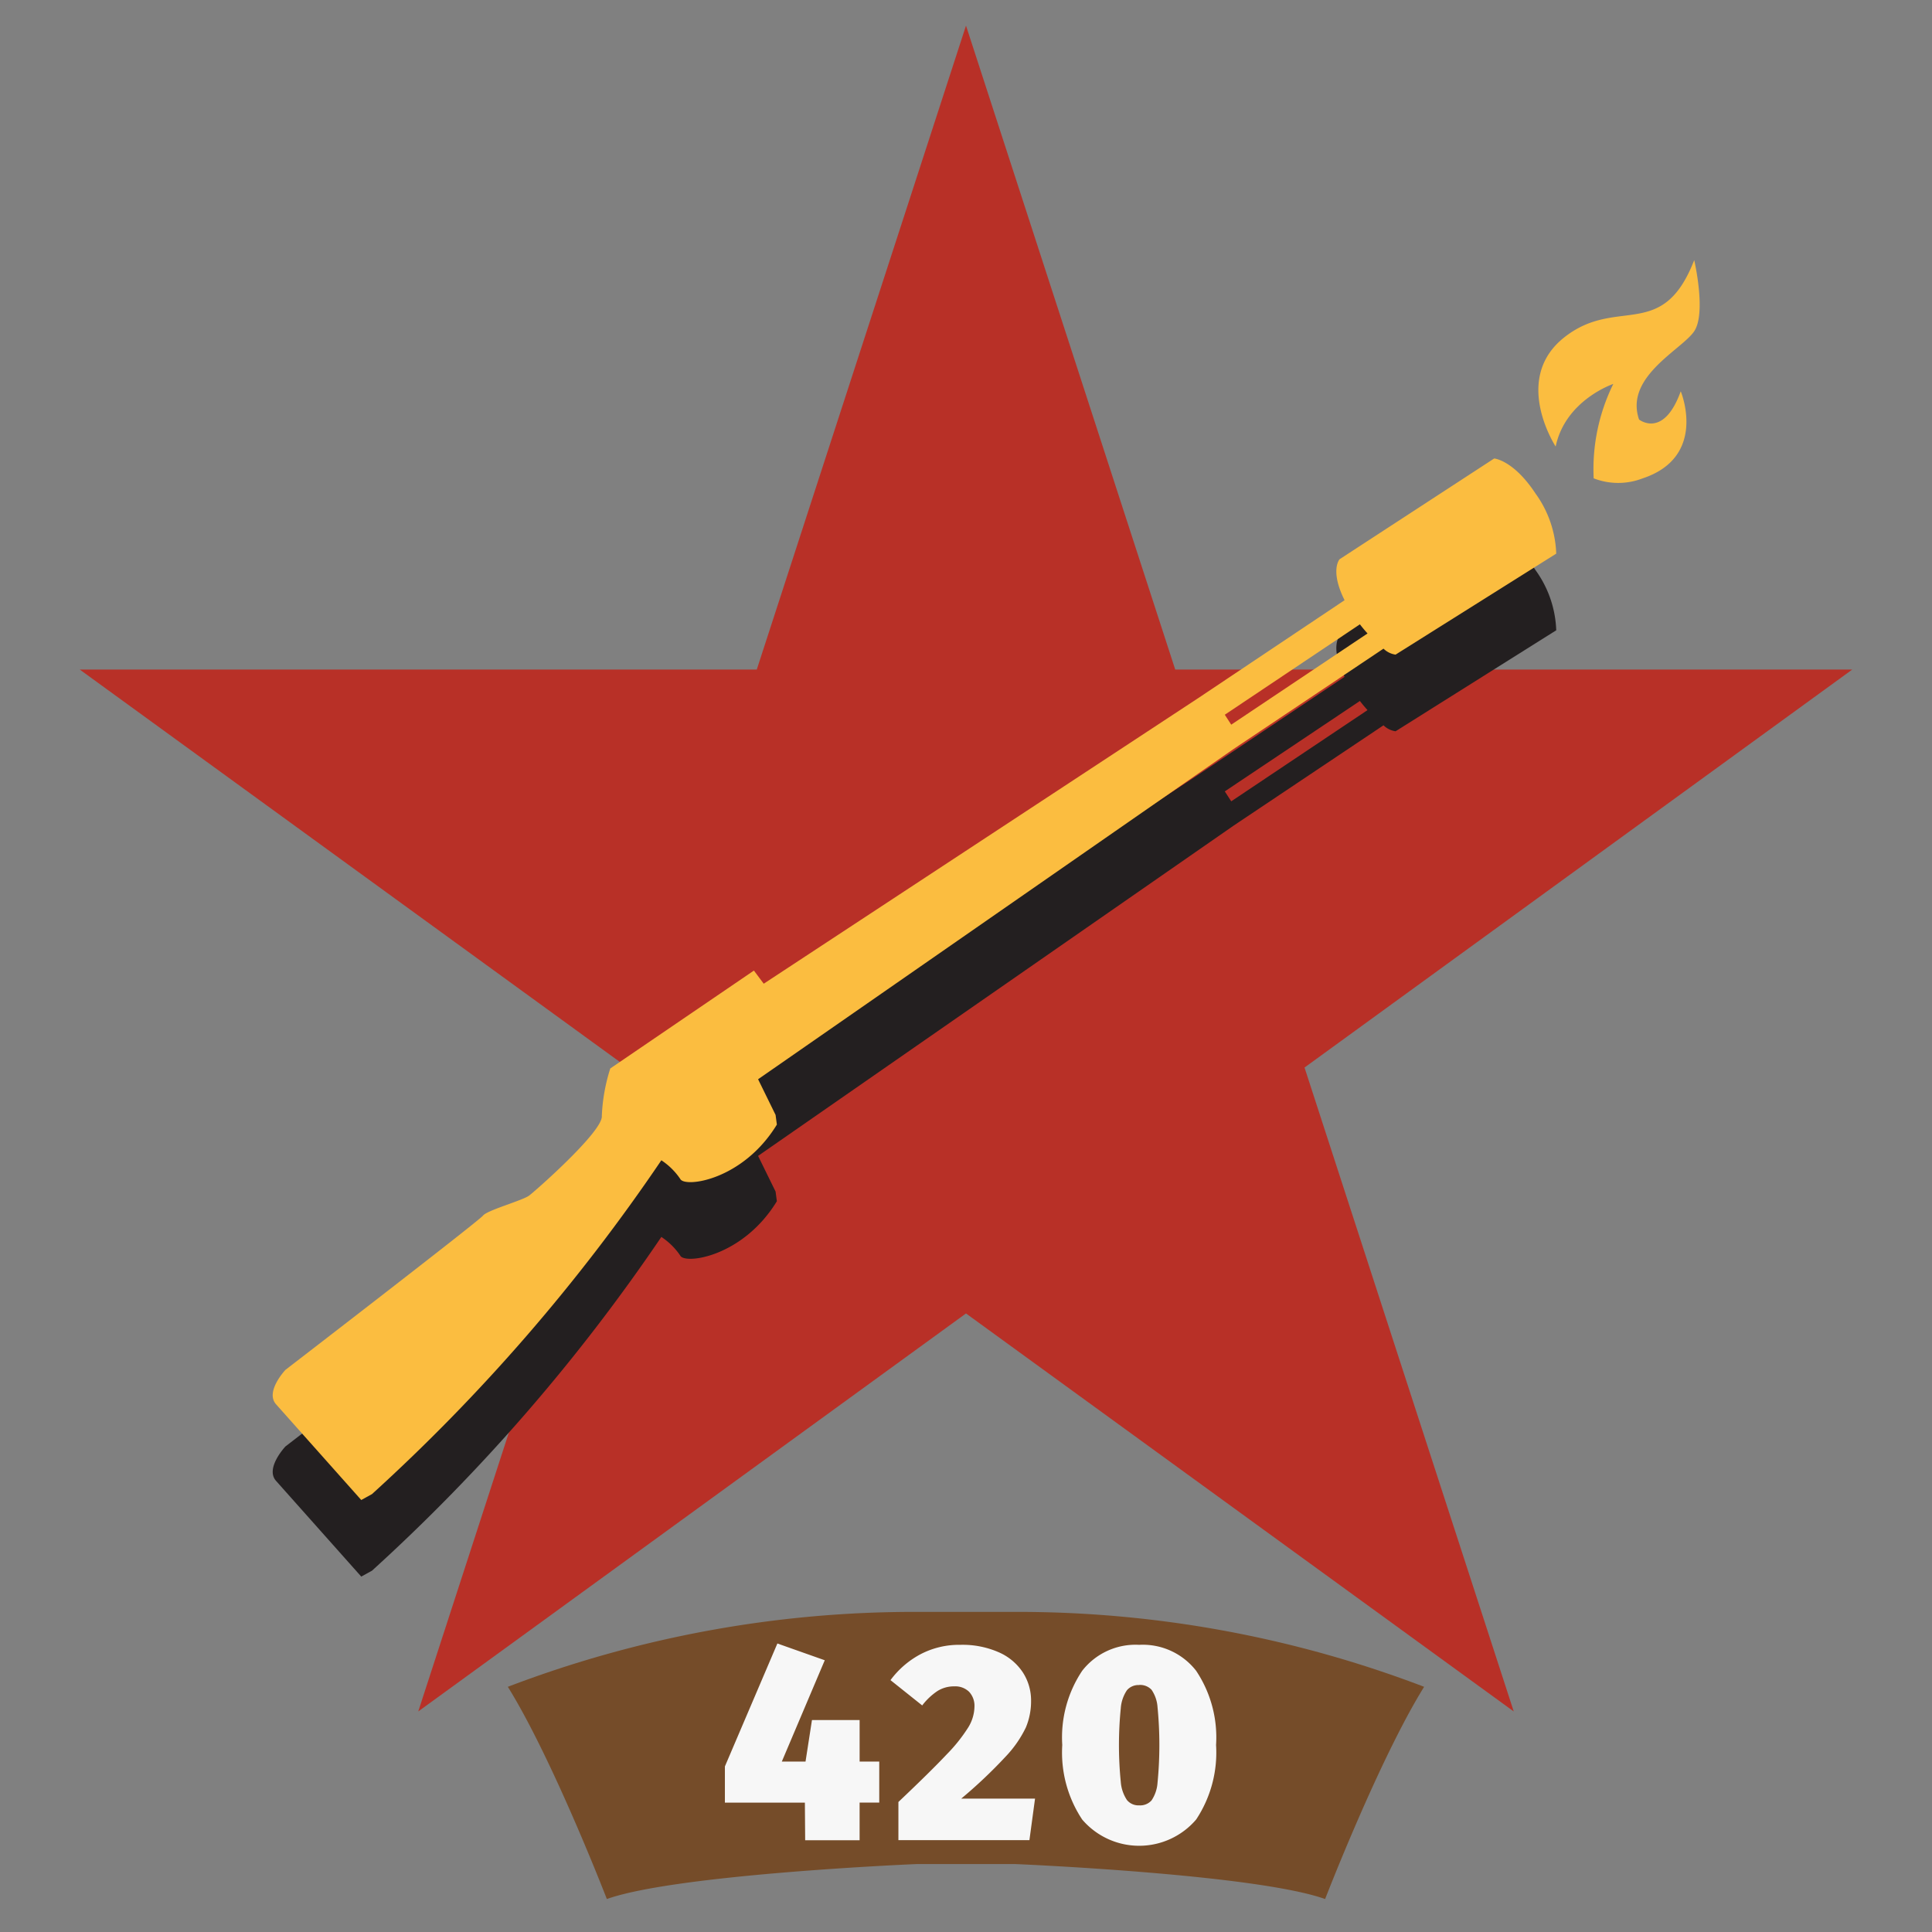 <svg xmlns="http://www.w3.org/2000/svg" width="150" height="150" viewBox="0 0 150 150">
  <rect x="0" y="0" width="150" height="150" fill="#808080" stroke="none"/>
  <defs>
    <style>
      .cls-1 {
        fill: #754c29;
      }

      .cls-1, .cls-2, .cls-3, .cls-4, .cls-5 {
        fill-rule: evenodd;
      }

      .cls-2 {
        fill: #b83027;
      }

      .cls-3 {
        fill: #f7f7f7;
      }

      .cls-4 {
        fill: #231f20;
      }

      .cls-5 {
        fill: #fbbd40;
      }
    </style>
  </defs>
  <g id="_420_regiment_icon" data-name="420_regiment_icon">
    <path id="Shape_1_copy_2" data-name="Shape 1 copy 2" class="cls-1" d="M71.156,125.147a88.45,88.45,0,0,0-31.728,5.816c3.494,5.621,7.687,16.477,7.687,16.477,5.451-1.939,24.04-2.714,24.04-2.714h7.687s18.589,0.775,24.04,2.714c0,0,4.193-10.856,7.687-16.477a88.448,88.448,0,0,0-31.727-5.816H71.156Z"/>
    <path id="Shape_1_copy_2-2" data-name="Shape 1 copy 2" class="cls-2" d="M75,1.989L91.244,51.983H143.81l-42.527,30.9,16.244,49.994L75,101.976l-42.527,30.9L48.717,82.88,6.19,51.983H58.756Z"/>
    <path id="_420_copy" data-name="420 copy" class="cls-3" d="M66.741,136.768v-3.225h-3.7l-0.5,3.225H60.7l3.334-7.866L60.356,127.6l-4.075,9.544v2.811h6.21l0.022,2.919h4.227V139.95h1.525v-3.182H66.741Zm7.823-9.064a6.454,6.454,0,0,0-3.116.741,6.96,6.96,0,0,0-2.31,2L71.6,132.41a4.933,4.933,0,0,1,1.188-1.122,2.4,2.4,0,0,1,1.3-.359,1.539,1.539,0,0,1,1.155.424,1.6,1.6,0,0,1,.414,1.166,3.181,3.181,0,0,1-.479,1.591,12.607,12.607,0,0,1-1.689,2.114q-1.209,1.286-3.737,3.682v2.963H79.924l0.436-3.224H74.629a37.524,37.524,0,0,0,3.454-3.269,8.789,8.789,0,0,0,1.569-2.266,5.287,5.287,0,0,0,.4-2.07,4,4,0,0,0-.621-2.168,4.287,4.287,0,0,0-1.863-1.58,6.985,6.985,0,0,0-3.007-.588h0Zm13.88,0a5.246,5.246,0,0,0-4.423,2.015,9.307,9.307,0,0,0-1.547,5.764,9.4,9.4,0,0,0,1.547,5.785,5.821,5.821,0,0,0,8.847,0,9.407,9.407,0,0,0,1.547-5.785,9.31,9.31,0,0,0-1.547-5.764,5.247,5.247,0,0,0-4.423-2.015h0Zm0,3.116a1.211,1.211,0,0,1,.959.37,2.71,2.71,0,0,1,.468,1.362,30.27,30.27,0,0,1,0,5.851,2.8,2.8,0,0,1-.468,1.383,1.191,1.191,0,0,1-.959.382,1.154,1.154,0,0,1-.948-0.414,2.933,2.933,0,0,1-.479-1.406,28.933,28.933,0,0,1,0-5.72,2.871,2.871,0,0,1,.479-1.4,1.167,1.167,0,0,1,.948-0.4h0Z"/>
    <path id="Shape_22_copy_2" data-name="Shape 22 copy 2" class="cls-4" d="M120.826,48.936l-12.474,7.84a1.672,1.672,0,0,1-.937-0.464L95.794,64.09,58.858,89.744l1.358,2.769,0.1,0.751c-2.649,4.34-7.156,4.915-7.5,4.222a5.262,5.262,0,0,0-1.469-1.451,144.323,144.323,0,0,1-22.464,25.911l-0.835.46-6.616-7.432c-0.87-.977.73-2.672,0.73-2.672S37.176,100.755,37.5,100.331s3.071-1.173,3.581-1.555,5.757-5.006,5.644-6.184a14.018,14.018,0,0,1,.657-3.686l11.151-7.6,0.763,1.02L93.048,60.14l11.344-7.592c-1.162-2.335-.385-3.182-0.385-3.182l12-7.821s1.492,0.112,3.211,2.721A8.454,8.454,0,0,1,120.826,48.936ZM95.093,61.443l0.5,0.771,10.582-7.082c-0.2-.222-0.4-0.455-0.592-0.709Z"/>
    <path id="Shape_22_copy_2-2" data-name="Shape 22 copy 2" class="cls-5" d="M120.826,42.985l-12.474,7.84a1.672,1.672,0,0,1-.937-0.464L95.79,58.141,58.858,83.793l1.358,2.769,0.1,0.751c-2.649,4.34-7.156,4.915-7.5,4.222a5.263,5.263,0,0,0-1.469-1.451A144.315,144.315,0,0,1,28.883,116l-0.835.46-6.616-7.432c-0.87-.978.73-2.672,0.73-2.672S37.176,94.8,37.5,94.38s3.071-1.173,3.581-1.555,5.757-5.006,5.644-6.184a14.019,14.019,0,0,1,.657-3.686l11.151-7.6,0.763,1.02L93.048,54.189,104.392,46.6c-1.162-2.335-.385-3.182-0.385-3.182l12-7.821s1.492,0.112,3.211,2.721A8.454,8.454,0,0,1,120.826,42.985ZM95.093,55.492l0.5,0.771,10.582-7.082c-0.2-.222-0.4-0.455-0.592-0.709Z"/>
    <path class="cls-5" d="M120.781,34.667s-3.427-5.236.667-8.473,7.616,0.381,10.091-6c0,0,.952,4.094,0,5.522s-5.427,3.522-4.284,6.854c0,0,1.9,1.523,3.237-2.19,0,0,2.126,5.067-2.952,6.759a5.272,5.272,0,0,1-3.807,0,14.951,14.951,0,0,1,1.523-7.33S121.543,31.05,120.781,34.667Z"/>
  </g>
</svg>
